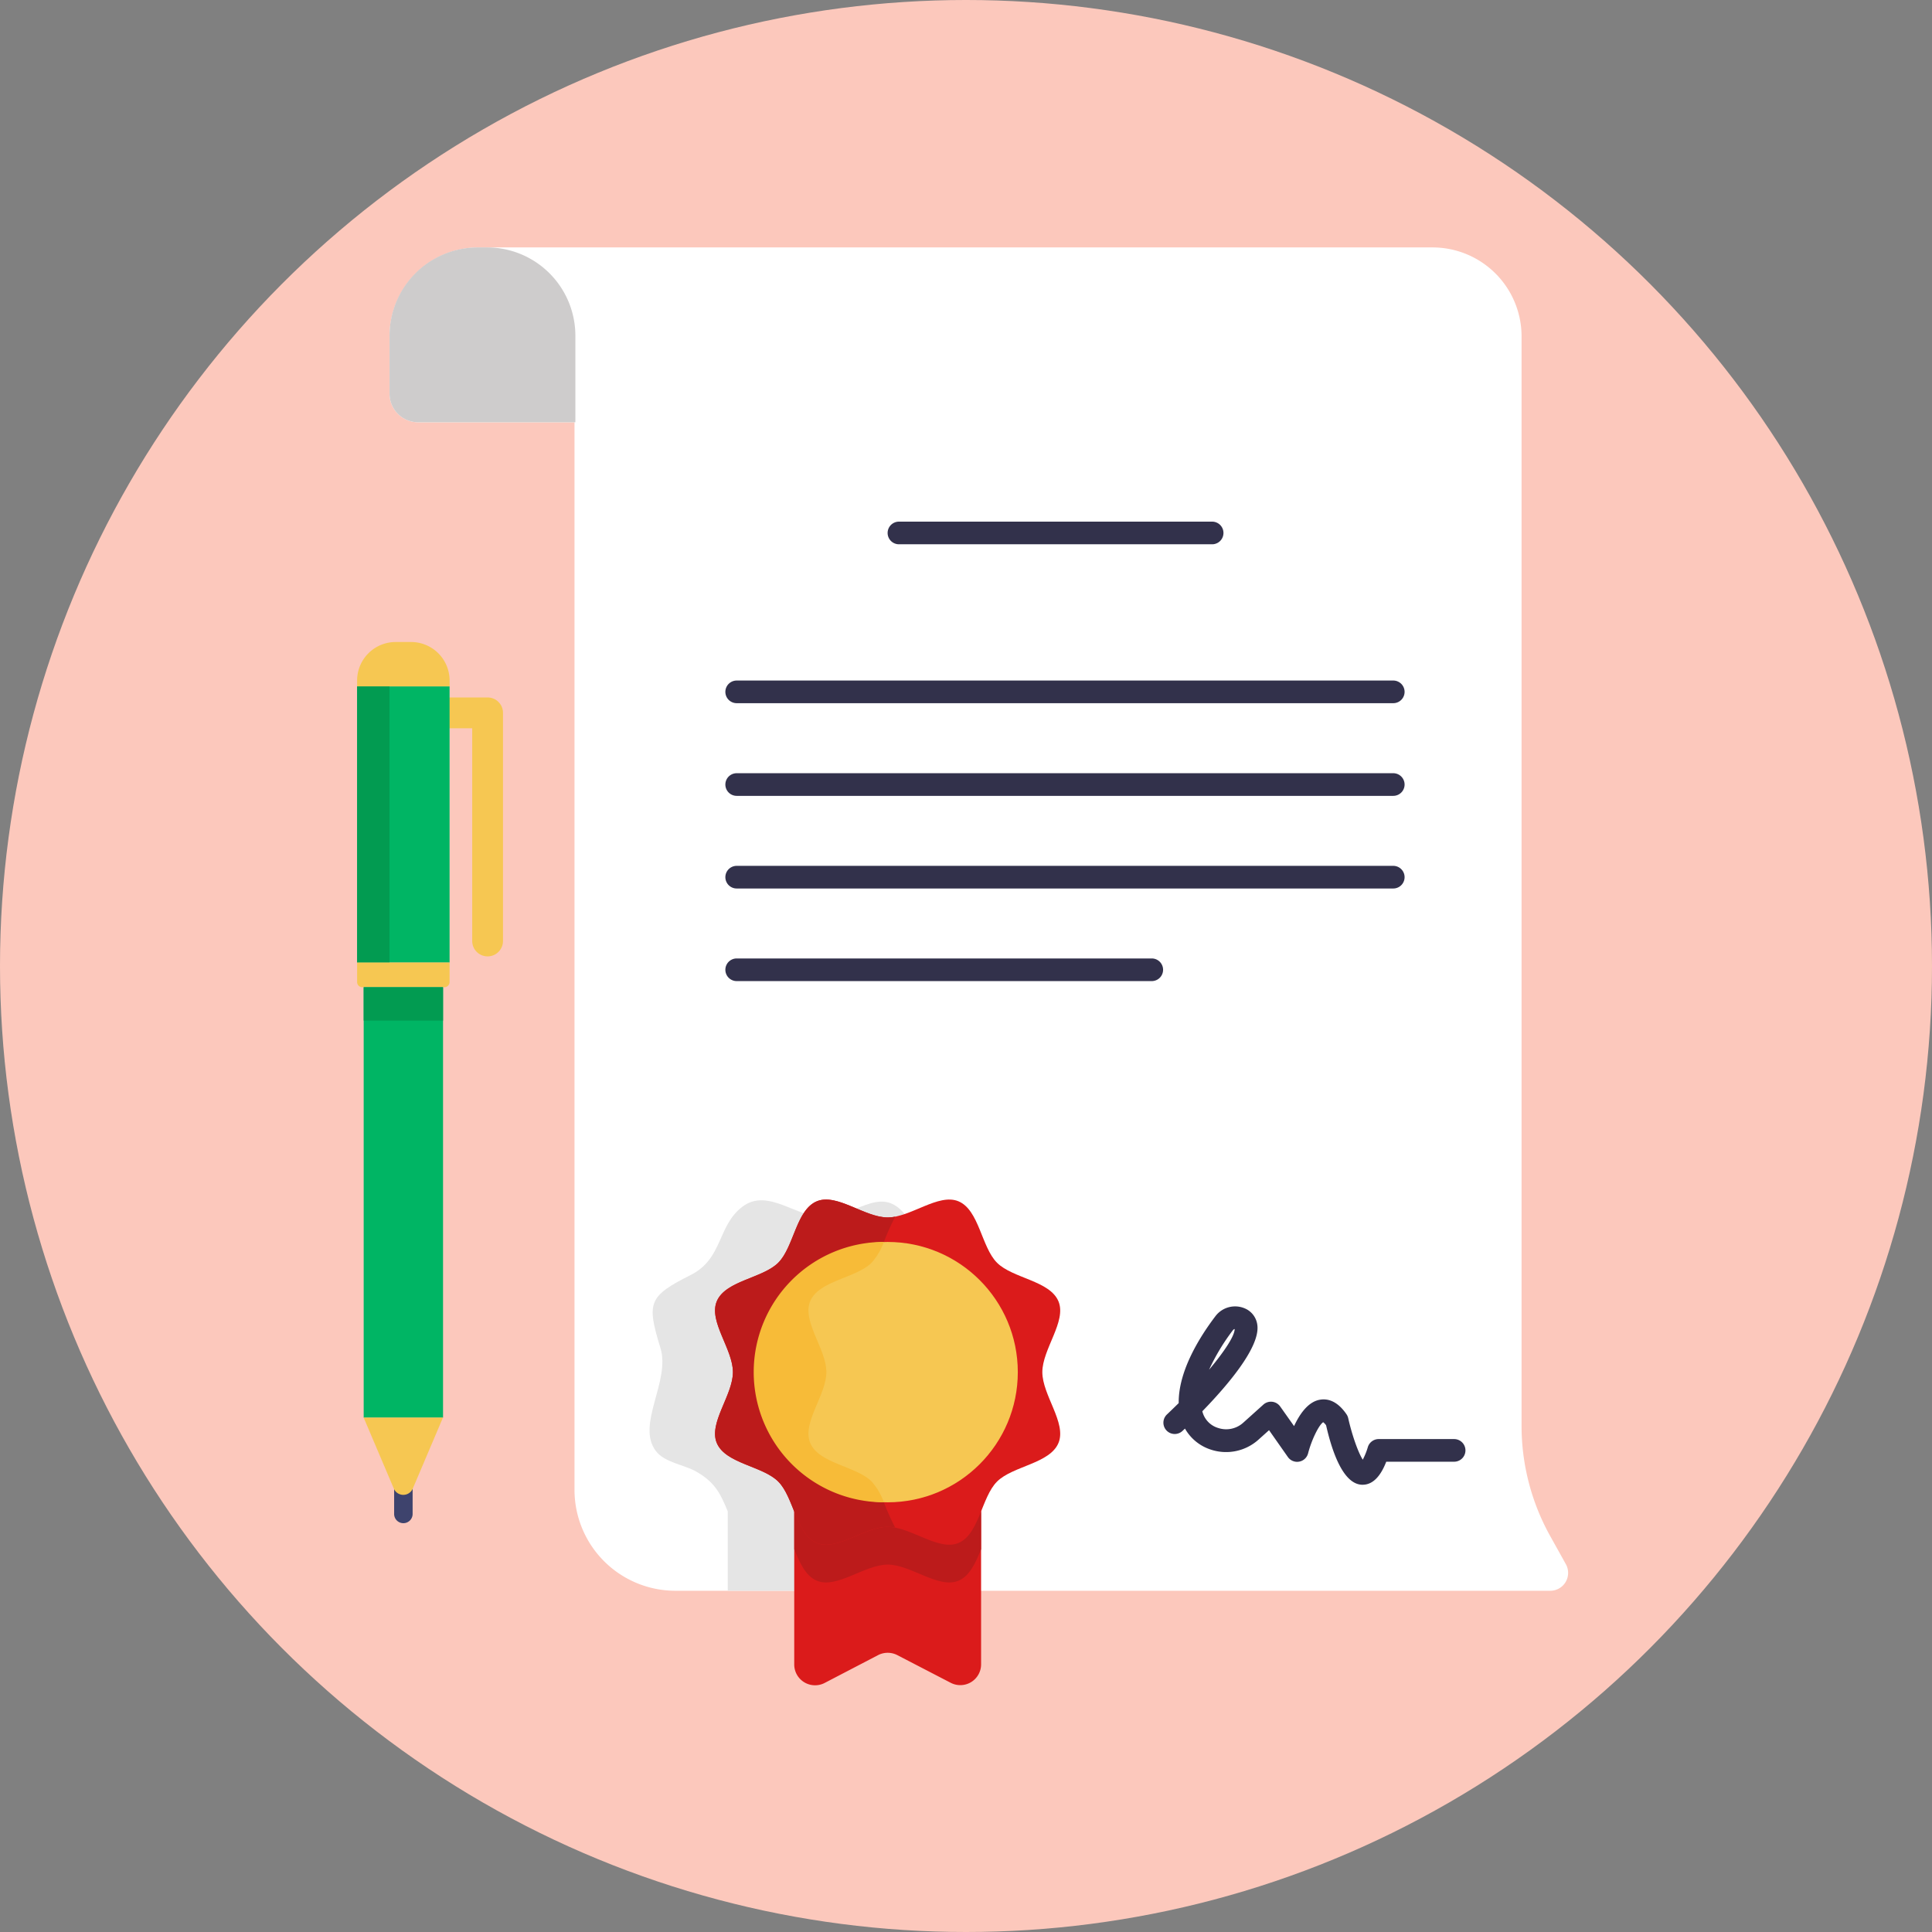 <svg xmlns="http://www.w3.org/2000/svg" viewBox="0 0 512 512"><rect x="0" y="0" width="512" height="512" fill="#808080" stroke="none"/><defs><style>.cls-1{fill:#fcc8bc;}.cls-2{fill:#3e436d;}.cls-3{fill:#f6c752;}.cls-4{fill:#00b564;}.cls-5{fill:#029b51;}.cls-6{fill:#fff;}.cls-7{fill:#cecccc;}.cls-8{fill:#e5e5e5;}.cls-9{fill:#32314b;}.cls-10{fill:#db1b1b;}.cls-11{fill:#bc1b1b;}.cls-12{fill:#f7bb38;}</style></defs><title>Insurance</title><g id="BULINE"><circle class="cls-1" cx="256" cy="256" r="256"/></g><g id="Icons"><path class="cls-2" d="M106.9,403.66a2.44,2.44,0,0,1-2.45-2.45v-9.39a2.45,2.45,0,1,1,4.9,0v9.39A2.45,2.45,0,0,1,106.9,403.66Z"/><path class="cls-3" d="M129.22,253.45a4.08,4.08,0,0,1-4.08-4.08V193H115.06a4.08,4.08,0,0,1,0-8.16h14.16a4.07,4.07,0,0,1,4.08,4.08v60.44A4.08,4.08,0,0,1,129.22,253.45Z"/><rect class="cls-4" x="94.64" y="181.89" width="24.5" height="73.2"/><rect class="cls-5" x="94.64" y="181.89" width="8.58" height="73.2"/><path class="cls-3" d="M104.85,170.14h4.09a10.21,10.21,0,0,1,10.21,10.21v1.54a0,0,0,0,1,0,0H94.64a0,0,0,0,1,0,0v-1.54A10.21,10.21,0,0,1,104.85,170.14Z"/><path class="cls-3" d="M94.64,255.09h24.5a0,0,0,0,1,0,0v5.17a1.36,1.36,0,0,1-1.36,1.36H96a1.36,1.36,0,0,1-1.36-1.36v-5.17A0,0,0,0,1,94.64,255.09Z"/><rect class="cls-4" x="96.38" y="261.62" width="21.03" height="114.07"/><path class="cls-3" d="M96.38,375.69l8,18.83a2.73,2.73,0,0,0,5,0l8-18.83Z"/><rect class="cls-5" x="96.38" y="261.62" width="21.03" height="8.85"/><path class="cls-6" d="M410.84,421.57H179a26.75,26.75,0,0,1-26.75-26.75V111.91H110.81a7.59,7.59,0,0,1-7.58-7.59V89.16a23.59,23.59,0,0,1,23.58-23.59H379.65a23.59,23.59,0,0,1,23.58,23.59V377.87A60,60,0,0,0,410.78,407l4.2,7.54A4.74,4.74,0,0,1,410.84,421.57Z"/><path class="cls-7" d="M152.48,89.15V111.9H110.82a7.58,7.58,0,0,1-7.59-7.58V89.15a23.41,23.41,0,0,1,23.23-23.58h2.8A23.41,23.41,0,0,1,152.48,89.15Z"/><path class="cls-8" d="M259.37,386.1c-7,6.32-12.93,4.31-17,14.46v21h-49.5v-21c-2.07-5.13-3.62-7.85-8.37-10.58-3.19-1.83-8.32-2.35-10.69-5.44-5.3-7,3.93-18.48,1.21-27.31-3.74-12.16-3.1-13.71,8.07-19.37,8.52-4.31,7-13,13.63-18.05,6.88-5.26,14.73,3.28,22.23,2.71,8.83-.67,15.31-9.21,21.8.61,2.36,3.56,2.69,8.4,5.86,11.5s7.92,3.48,11.51,5.87c10.28,6.8.5,13.73.5,23.12C258.59,372.51,267.64,378.66,259.37,386.1Z"/><path class="cls-9" d="M321.23,144.24h-83a3,3,0,0,1,0-6h83a3,3,0,0,1,0,6Z"/><path class="cls-9" d="M369.23,186.35h-174a3,3,0,0,1,0-6h174a3,3,0,0,1,0,6Z"/><path class="cls-9" d="M369.23,210.91h-174a3,3,0,0,1,0-6h174a3,3,0,0,1,0,6Z"/><path class="cls-9" d="M369.23,235.46h-174a3,3,0,0,1,0-6h174a3,3,0,0,1,0,6Z"/><path class="cls-9" d="M305.23,260h-110a3,3,0,0,1,0-6h110a3,3,0,1,1,0,6Z"/><path class="cls-10" d="M260,373.63v67.43a5.51,5.51,0,0,1-8.05,4.9l-14.16-7.34a5.55,5.55,0,0,0-5.08,0L218.54,446a5.52,5.52,0,0,1-8.06-4.9V373.63Z"/><path class="cls-10" d="M194.23,363.63c0,6.11-6.48,13.46-4.28,18.76,2.28,5.5,12.15,6.09,16.29,10.24s4.74,14,10.24,16.28c5.3,2.2,12.65-4.28,18.75-4.28s13.46,6.48,18.76,4.28c5.5-2.28,6.09-12.14,10.24-16.28s14-4.74,16.28-10.24c2.2-5.3-4.28-12.65-4.28-18.76s6.48-13.45,4.28-18.75c-2.28-5.5-12.14-6.09-16.29-10.24s-4.73-14-10.23-16.29c-5.3-2.2-12.65,4.28-18.76,4.28s-13.45-6.48-18.75-4.28c-5.5,2.28-6.09,12.15-10.24,16.29s-14,4.74-16.29,10.24C187.75,350.18,194.23,357.53,194.23,363.63Z"/><path class="cls-11" d="M260,400.56v10c-1.46,3.6-3,7.1-6,8.35-5.3,2.2-12.65-4.28-18.75-4.28s-13.46,6.48-18.76,4.28c-3-1.24-4.54-4.74-6-8.33v-10c1.45,3.59,3,7.09,6,8.33,5.3,2.2,12.65-4.28,18.76-4.28s13.45,6.48,18.75,4.28C257,407.66,258.52,404.16,260,400.56Z"/><path class="cls-11" d="M234.23,398.12a66.05,66.05,0,0,0,3,6.7,10.91,10.91,0,0,0-2-.19c-6.1,0-13.45,6.48-18.76,4.28-5.5-2.28-6.09-12.14-10.23-16.29s-14-4.73-16.29-10.23c-2.2-5.31,4.28-12.66,4.28-18.76s-6.48-13.45-4.28-18.76c2.28-5.5,12.14-6.09,16.29-10.23s4.73-14,10.23-16.29c5.31-2.2,12.66,4.28,18.76,4.28a10.91,10.91,0,0,0,2-.19,66.05,66.05,0,0,0-3,6.7,17.18,17.18,0,0,1-3.24,5.5c-4.15,4.14-14,4.73-16.29,10.23-2.2,5.31,4.28,12.66,4.28,18.76s-6.48,13.45-4.28,18.76c2.28,5.5,12.14,6.09,16.29,10.23A17.18,17.18,0,0,1,234.23,398.12Z"/><circle class="cls-3" cx="235.23" cy="363.63" r="34.5"/><path class="cls-12" d="M231,392.62a17.18,17.18,0,0,1,3.24,5.5,34.5,34.5,0,0,1,0-69,17.18,17.18,0,0,1-3.24,5.5c-4.15,4.14-14,4.73-16.29,10.23-2.2,5.31,4.28,12.66,4.28,18.76s-6.48,13.45-4.28,18.76C217,387.89,226.84,388.48,231,392.62Z"/><path class="cls-9" d="M361.12,393.47h-.23c-4.9-.22-7.83-8.55-9.46-15.75a3.65,3.65,0,0,0-.77-.82c-1.13.71-3.07,4.64-4,8.24a3,3,0,0,1-5.35,1l-5-7.13-2.83,2.54a12.84,12.84,0,0,1-12.54,2.63,12.16,12.16,0,0,1-6.91-5.59l-.67.63a3,3,0,0,1-4.09-4.39c1.05-1,2.09-2,3.1-3-.12-8.68,5.84-17.9,9.71-23a6.53,6.53,0,0,1,8.54-1.72,5.53,5.53,0,0,1,2.61,4.25c.57,5.9-8.15,16-14.6,22.64a6.1,6.1,0,0,0,4.17,4.42,6.73,6.73,0,0,0,6.67-1.39l5.34-4.8a3,3,0,0,1,4.45.5l3.68,5.2c1.49-3.21,3.76-6.51,6.92-7,1.79-.3,4.44.14,7,3.9a3,3,0,0,1,.43,1c1,4.45,2.63,9.09,3.86,11a18.51,18.51,0,0,0,1.35-3.36,3,3,0,0,1,2.86-2.1h20a3,3,0,0,1,0,6H367.37C366.35,390,364.46,393.47,361.12,393.47ZM327.2,352.2a.84.84,0,0,0-.44.28A55.69,55.69,0,0,0,320.41,363C324.53,358.09,327.2,354,327.2,352.2Z"/></g></svg>